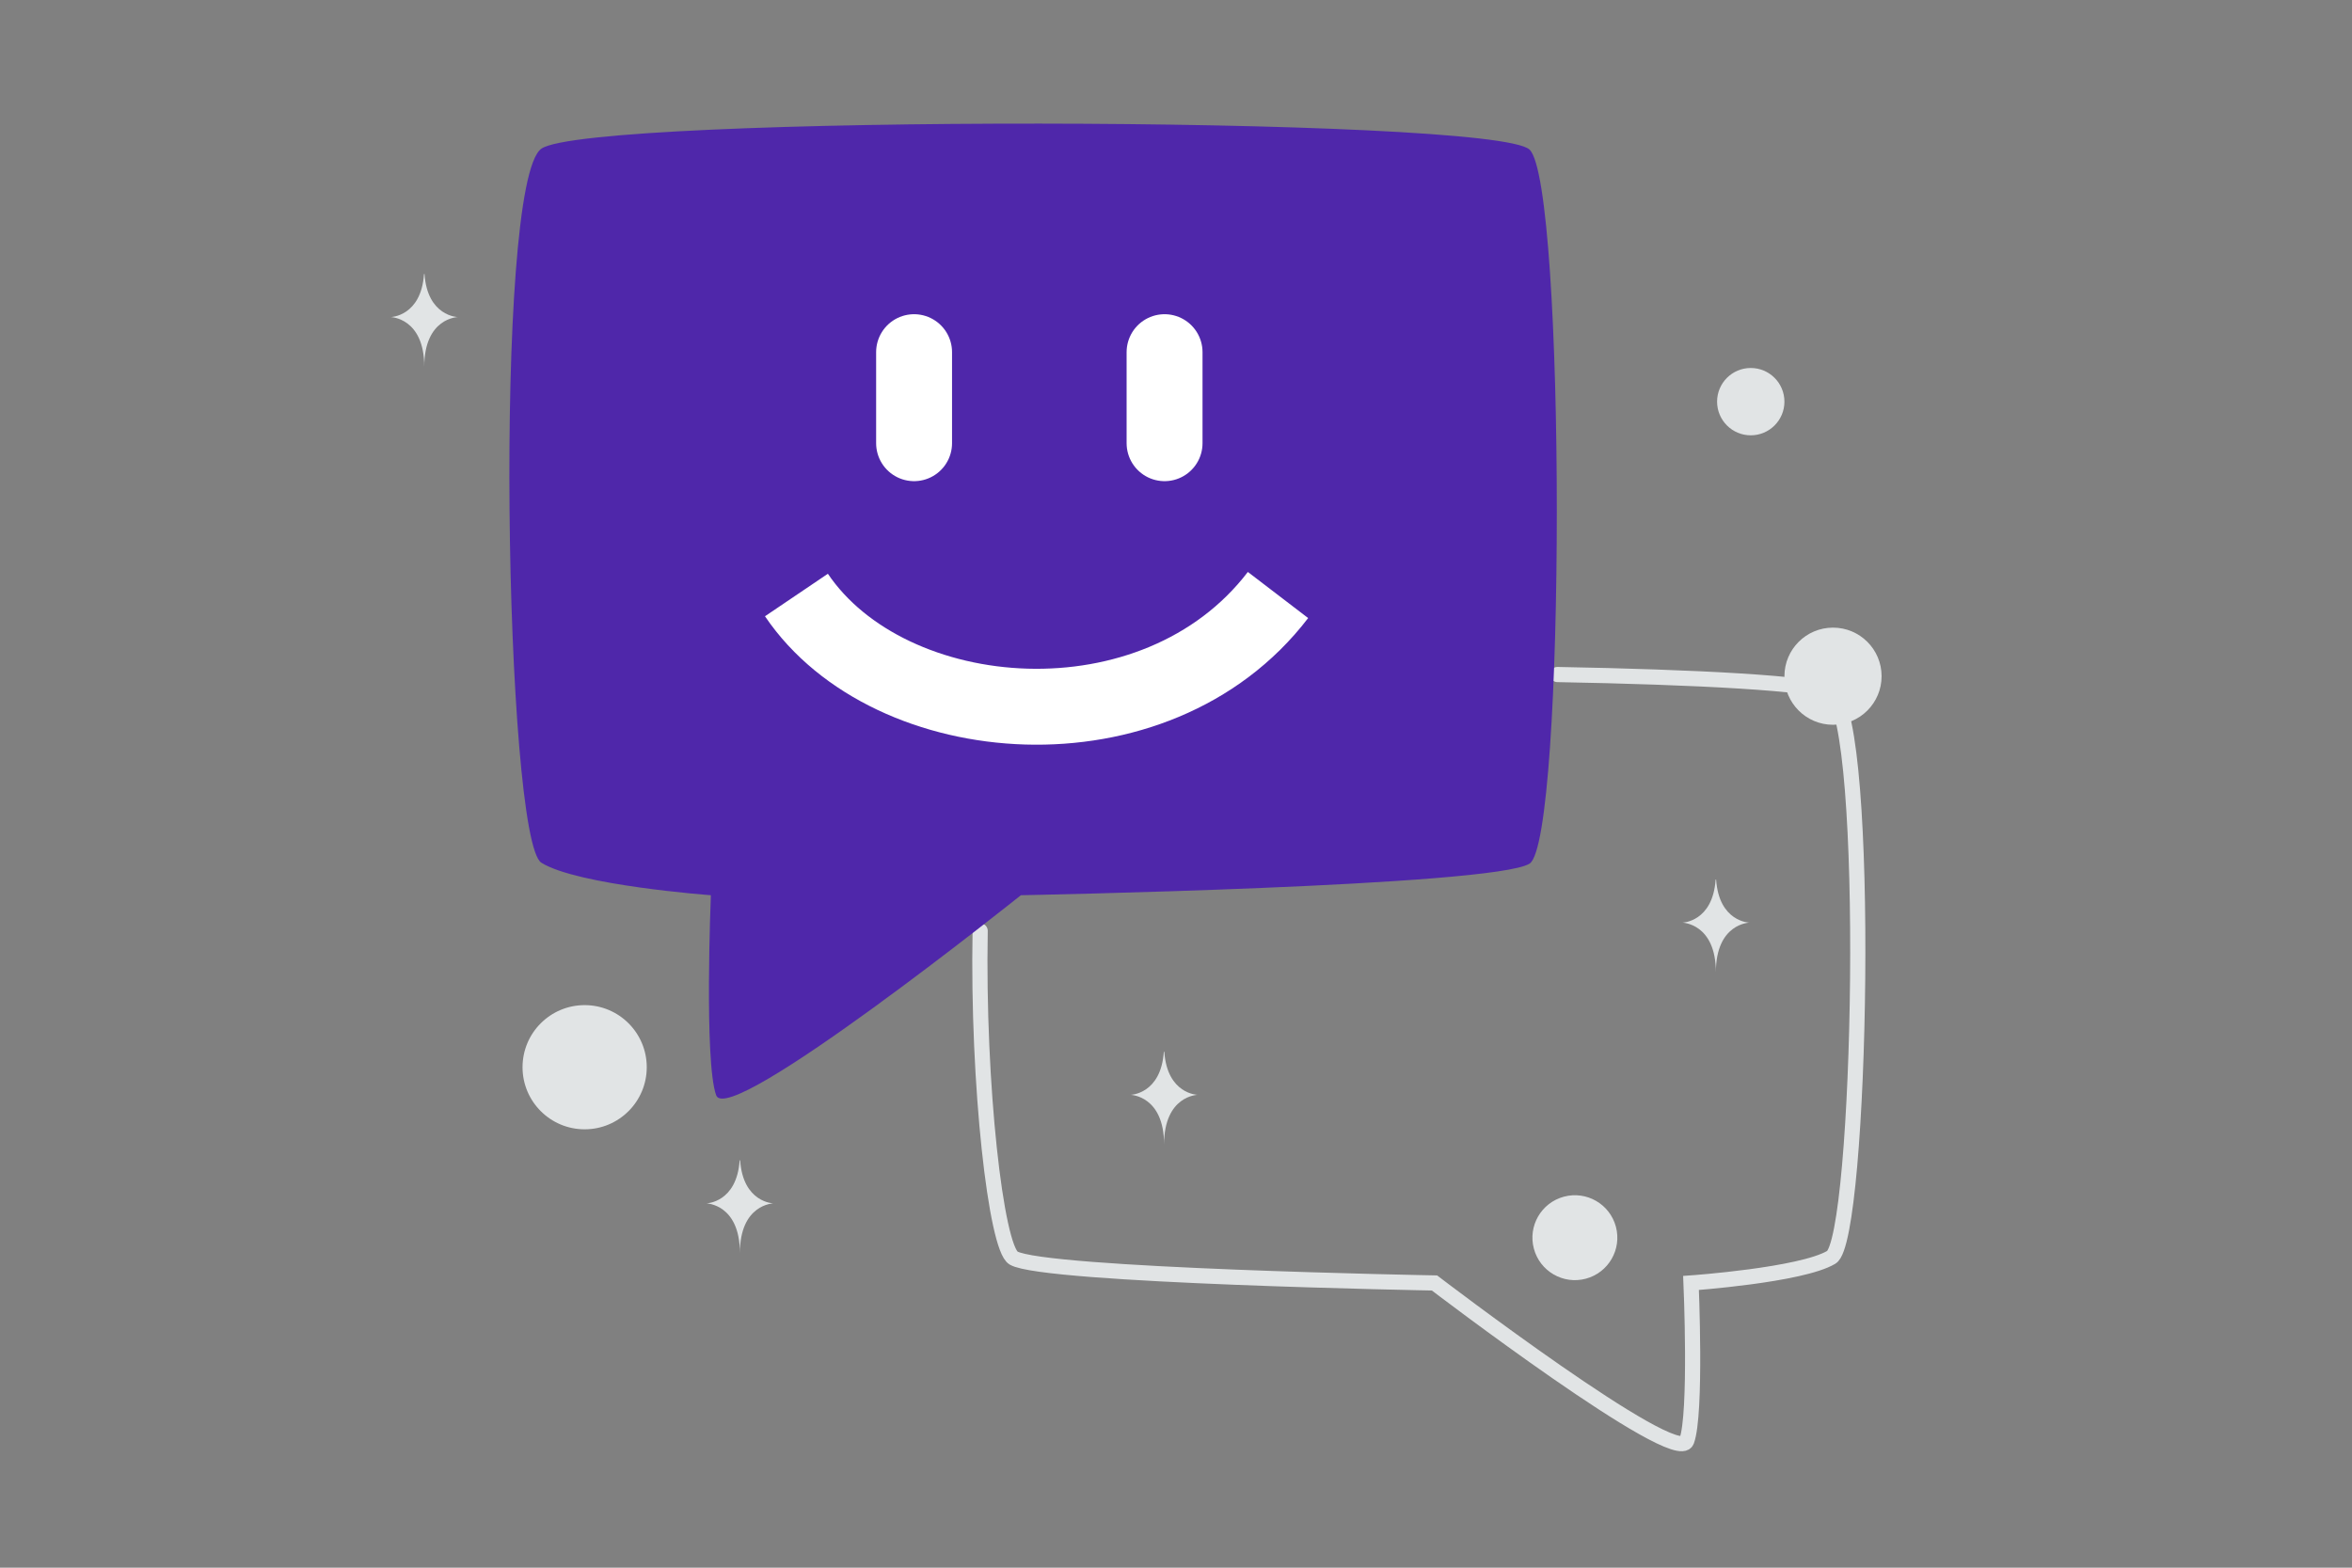 <svg width="900" height="600" viewBox="0 0 900 600" fill="none" xmlns="http://www.w3.org/2000/svg">
<rect x="0" y="0" width="900" height="600" fill="#808080" stroke="none"/>
<g clip-path="url(#clip0_1235_26654)">
<path d="M595.966 258.164C648.064 259.107 695.071 261.465 700.752 265.265C716.122 275.547 712.279 474.352 700.752 481.206C689.225 488.06 647.08 491.027 647.08 491.027C647.08 491.027 649.255 541.229 645.412 551.511C641.57 561.793 548.911 491.027 548.911 491.027C548.911 491.027 399.364 488.337 387.838 481.483C381.143 477.502 373.979 415.213 375.061 356.273" stroke="#E1E4E5" stroke-width="5.81" stroke-linecap="round"/>
<path d="M585.271 57.249C571.343 44.235 225.739 43.886 207.166 56.899C188.594 69.912 193.238 321.524 207.166 330.198C221.094 338.873 272.02 342.629 272.02 342.629C272.02 342.629 269.392 406.166 274.035 419.179C278.678 432.192 390.64 342.629 390.64 342.629C390.64 342.629 571.343 339.224 585.271 330.549C599.199 321.874 599.199 70.264 585.271 57.249Z" fill="#4F27AA"/>
<path d="M304.756 227.727C340.408 280.475 442.269 288.866 489.032 227.727" stroke="white" stroke-width="29.048" stroke-linejoin="round"/>
<path d="M349.776 134.781V169.628M445.625 134.781V169.628" stroke="white" stroke-width="29.048" stroke-linecap="round" stroke-linejoin="round"/>
<path d="M701.408 277.393C691.14 277.393 682.817 269.069 682.817 258.802C682.817 248.534 691.14 240.211 701.408 240.211C711.676 240.211 719.999 248.534 719.999 258.802C719.999 269.069 711.676 277.393 701.408 277.393Z" fill="#E1E4E5"/>
<path d="M669.933 166.608C662.817 166.608 657.049 160.839 657.049 153.724C657.049 146.608 662.817 140.84 669.933 140.84C677.049 140.84 682.817 146.608 682.817 153.724C682.817 160.839 677.049 166.608 669.933 166.608Z" fill="#E1E4E5"/>
<path d="M247.482 408.456C247.482 421.581 236.842 432.221 223.717 432.221C210.592 432.221 199.952 421.581 199.952 408.456C199.952 395.331 210.592 384.691 223.717 384.691C236.842 384.691 247.482 395.331 247.482 408.456Z" fill="#E1E4E5"/>
<path d="M618.326 469.494C620.649 478.161 615.505 487.07 606.838 489.393C598.171 491.715 589.262 486.572 586.94 477.904C584.617 469.237 589.761 460.328 598.428 458.006C607.095 455.684 616.004 460.827 618.326 469.494Z" fill="#E1E4E5"/>
<path d="M445.342 402.54H445.529C446.633 418.782 458.265 419.032 458.265 419.032C458.265 419.032 445.438 419.292 445.438 438.06C445.438 419.292 432.611 419.032 432.611 419.032C432.611 419.032 444.238 418.782 445.342 402.54ZM656.491 336.632H656.678C657.782 352.875 669.414 353.125 669.414 353.125C669.414 353.125 656.587 353.385 656.587 372.153C656.587 353.385 643.76 353.125 643.76 353.125C643.76 353.125 655.387 352.875 656.491 336.632ZM283.03 444.072H283.216C284.32 460.315 295.952 460.565 295.952 460.565C295.952 460.565 283.125 460.825 283.125 479.593C283.125 460.825 270.299 460.565 270.299 460.565C270.299 460.565 281.926 460.315 283.03 444.072ZM162.251 104.863H162.437C163.541 121.106 175.173 121.356 175.173 121.356C175.173 121.356 162.347 121.616 162.347 140.384C162.347 121.616 149.52 121.356 149.52 121.356C149.52 121.356 161.147 121.106 162.251 104.863Z" fill="#E1E4E5"/>
</g>
<defs>
<clipPath id="clip0_1235_26654">
<rect width="900" height="600" fill="white"/>
</clipPath>
</defs>
</svg>
